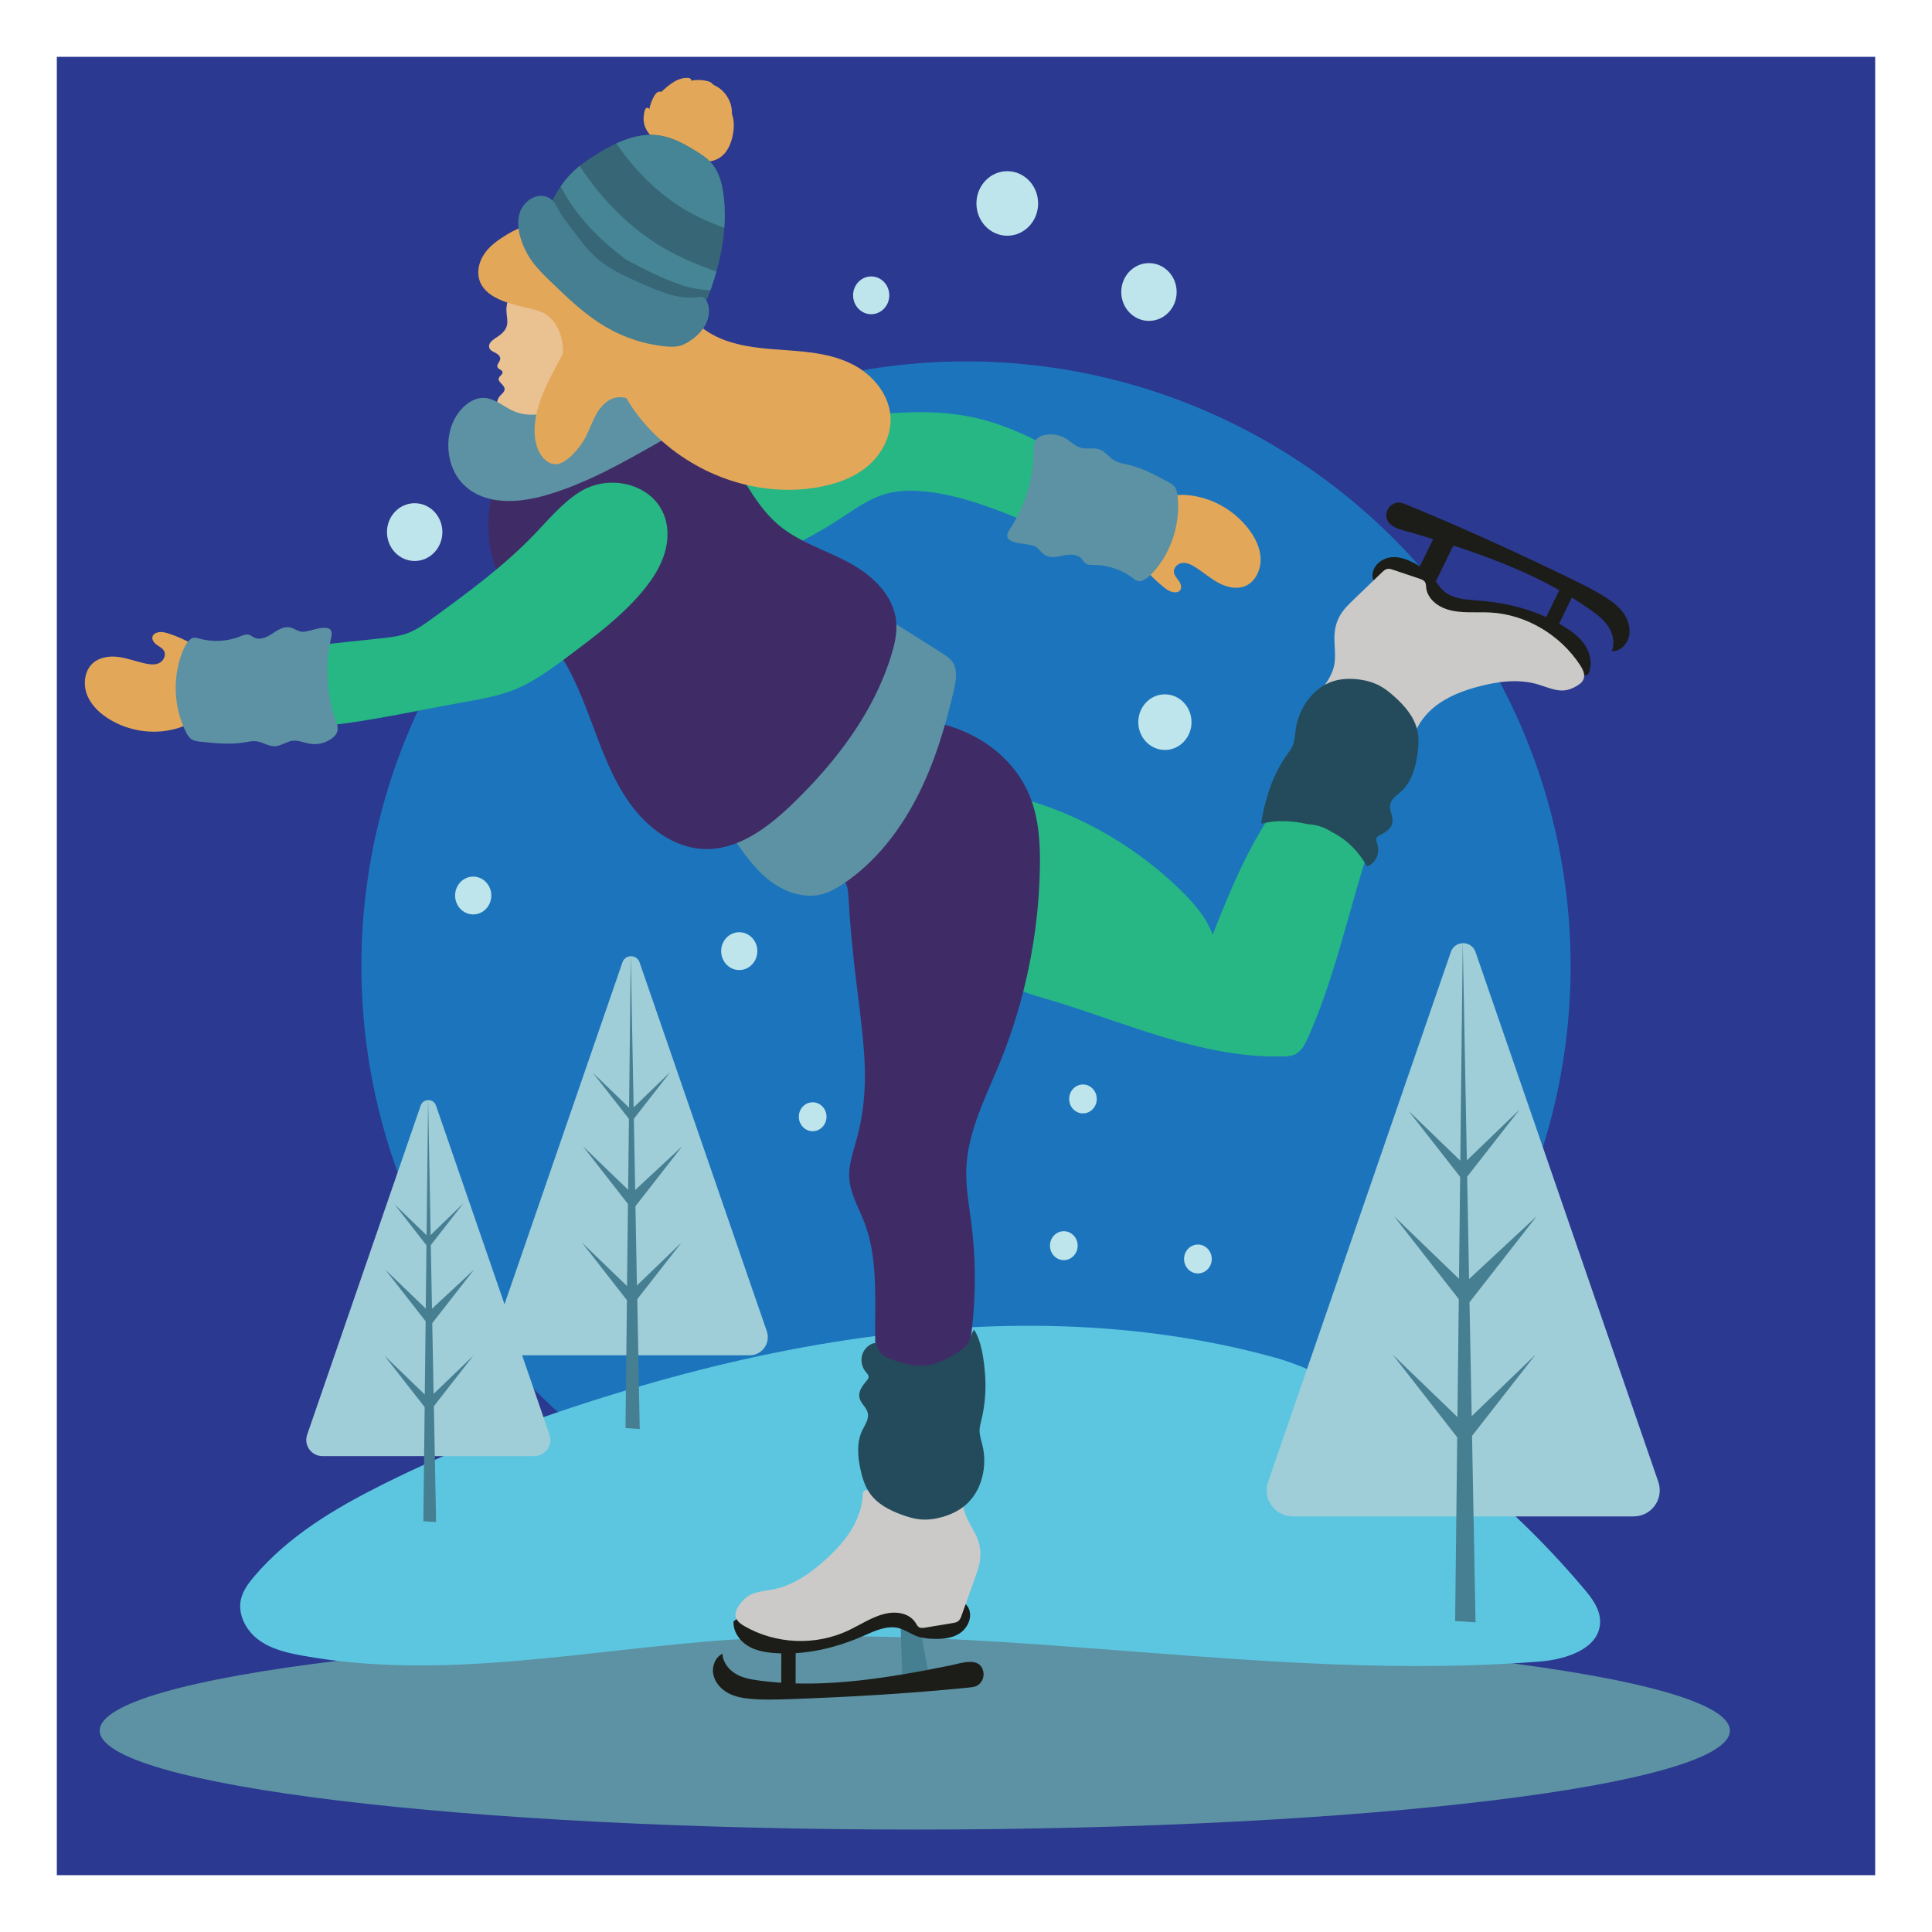 <?xml version="1.0" encoding="utf-8"?>
<!-- Generator: Adobe Illustrator 16.0.0, SVG Export Plug-In . SVG Version: 6.00 Build 0)  -->
<!DOCTYPE svg PUBLIC "-//W3C//DTD SVG 1.1//EN" "http://www.w3.org/Graphics/SVG/1.1/DTD/svg11.dtd">
<svg version="1.1" id="Layer_1" xmlns="http://www.w3.org/2000/svg" xmlns:xlink="http://www.w3.org/1999/xlink" x="0px" y="0px"
	 width="85px" height="85px" viewBox="0 0 85 85" enable-background="new 0 0 85 85" xml:space="preserve">
<g>
	<path fill="#2B3990" d="M2.5,2.5h80v80h-80V2.5z"/>
	<circle fill="#1C75BC" cx="42.5" cy="42.5" r="26.6"/>
	<path fill="#5C92A3" d="M76.109,76.14c0,2.403-16.057,4.353-35.861,4.353S4.387,78.544,4.387,76.14
		c0-2.402,16.057-4.352,35.861-4.352S76.109,73.737,76.109,76.14z"/>
	<path fill="#69AABC" d="M26.133,8.076c0.607-0.156,1.215-0.314,1.822-0.473c0.086,0.698-0.078,1.426-0.451,2.012
		c0.52-0.365,1.211-0.386,1.715-0.77c0.055,0.631,0.09,1.326-0.27,1.837c0.221-0.149,0.441-0.298,0.662-0.448
		c0.279-0.188,0.562-0.382,0.764-0.658c0.281,0.607,0.418,1.287,0.398,1.961c0.387-0.434,0.721-0.91,0.996-1.42
		c-0.275,0.232-0.553,0.465-0.828,0.699c-0.053-0.5-0.135-1.055-0.518-1.361c-0.354,0.168-0.689,0.371-1.002,0.604
		c0.15-0.412,0.045-0.872-0.062-1.298c-0.455,0.048-0.9,0.175-1.312,0.375c0.166-0.193,0.211-0.467,0.223-0.727
		c0.008-0.183,0-0.369-0.062-0.539c-0.064-0.168-0.193-0.32-0.361-0.367c-0.131-0.037-0.271-0.008-0.402,0.025
		c-0.256,0.065-0.51,0.146-0.758,0.239c0.283-0.306,0.51-0.659,0.668-1.046c0.008-0.016-0.107-0.238-0.129-0.261
		c-0.078-0.087-0.049-0.095-0.131-0.013c-0.123,0.125-0.199,0.414-0.287,0.571C26.607,7.39,26.381,7.742,26.133,8.076z"/>
	<path fill="#EAC292" d="M31.018,12.726c-0.031-0.223-0.029-0.45,0.006-0.672c-0.246,0.212-0.506,0.408-0.777,0.585l-0.066,0.043
		l-0.008-0.08c-0.025-0.349-0.096-0.693-0.205-1.025l-1.086,0.486l0.002-0.074c0.004-0.347-0.014-0.692-0.053-1.037
		c-0.373,0.172-0.752,0.33-1.137,0.472l-0.074,0.028l0.01-0.08c0.057-0.424,0.076-0.856,0.059-1.284
		c-0.414,0.077-0.824,0.171-1.23,0.282L26.342,10.4l0.062-0.103c0.211-0.347,0.271-0.777,0.322-1.166
		c-0.428,0.002-0.848,0.097-1.229,0.28l-0.1,0.049l0.41-1.372c-0.275,0.016-0.512,0.108-0.76,0.208
		c-0.096,0.038-0.191,0.076-0.295,0.111l-0.031-0.09c0.102-0.035,0.197-0.074,0.293-0.111c0.273-0.109,0.533-0.215,0.855-0.217
		h0.066l-0.387,1.293c0.389-0.17,0.807-0.254,1.229-0.246l0.053,0.002l-0.006,0.052c-0.047,0.375-0.102,0.796-0.287,1.155
		c0.393-0.104,0.785-0.19,1.184-0.264l0.053-0.011l0.004,0.054c0.02,0.426,0.006,0.854-0.045,1.278
		c0.377-0.142,0.75-0.297,1.115-0.468l0.059-0.028l0.008,0.065c0.043,0.345,0.064,0.691,0.062,1.039l1.047-0.469l0.016,0.051
		c0.113,0.33,0.188,0.67,0.223,1.018c0.281-0.188,0.551-0.396,0.803-0.624l0.109-0.101l-0.031,0.146
		c-0.057,0.255-0.066,0.519-0.029,0.777L31.018,12.726L31.018,12.726z"/>
	<path fill="#EAC292" d="M25.781,9.652l0.688-0.293l-0.344,0.75L25.781,9.652z M26.844,10.646l0.688-0.293l-0.25,0.701
		L26.844,10.646z M28.076,11.43l0.688-0.293l-0.203,0.668L28.076,11.43z M29.285,12.158l0.572-0.494l-0.02,0.76L29.285,12.158z
		 M24.971,8.545l0.609-0.278l-0.297,0.687L24.971,8.545z"/>
	<path fill="#5CC6E1" d="M26.895,61.369c-3.467,1.066-6.879,2.342-10.131,3.977c-2.053,1.032-4.078,2.24-5.584,4.014
		c-0.252,0.299-0.496,0.626-0.582,1.015c-0.145,0.672,0.238,1.374,0.781,1.773c0.541,0.401,1.215,0.562,1.871,0.683
		c6.24,1.152,12.617-0.268,18.943-0.693c11.846-0.801,23.73,1.898,35.566,0.962c1.162-0.092,2.658-0.581,2.639-1.78
		c-0.01-0.549-0.367-1.017-0.719-1.431c-1.85-2.192-3.938-4.172-6.223-5.904c-2.193-1.661-4.789-3.554-7.443-4.279
		c-6.082-1.664-12.482-1.693-18.682-0.762C33.799,59.472,30.314,60.313,26.895,61.369L26.895,61.369z"/>
	<path fill="#467E92" d="M39.625,71.544l0.078,2.387l1.201-0.007l-0.375-2.053L39.625,71.544z"/>
	<path fill="#E3A759" d="M31.49,3.783c-0.057-0.029-0.119-0.057-0.158-0.106c-0.047-0.058-0.121-0.084-0.191-0.104
		c-0.244-0.063-0.5-0.072-0.746-0.022c0.053-0.039-0.027-0.113-0.094-0.12c-0.463-0.048-0.867,0.296-1.211,0.616
		c-0.107-0.065-0.232,0.05-0.299,0.159c-0.113,0.193-0.189,0.406-0.23,0.627c0.023-0.061-0.064-0.112-0.121-0.082
		c-0.055,0.031-0.074,0.102-0.088,0.164c-0.131,0.576,0.1,0.947,0.545,1.289c0.41,0.312,0.924,0.603,1.4,0.783
		c0.486,0.187,1.082,0.209,1.479-0.133c0.23-0.197,0.361-0.494,0.438-0.793c0.088-0.346,0.105-0.719-0.012-1.057
		C32.219,4.505,31.93,4.006,31.49,3.783L31.49,3.783z"/>
	<path fill="#9FCDD8" d="M27.385,42.34l-5.598,16.229c-0.18,0.519,0.205,1.059,0.754,1.059h10.441c0.547,0,0.934-0.54,0.754-1.059
		L28.139,42.34C28.016,41.98,27.508,41.98,27.385,42.34z"/>
	<path fill="#467E92" d="M28.021,56.556l-0.064-3.489l2.059-2.638l-2.148,1.999c-0.016,0.271,0.094,0.396,0.088,0.497l-0.07-3.703
		l1.605-2.057l-1.615,1.557l-0.125-6.681l-0.074,6.692l-1.586-1.527l1.58,2.021l-0.035,3.121l-1.992-1.921l1.984,2.544l-0.041,3.612
		l-1.982-1.914l1.977,2.534l-0.062,5.626l0.625,0.041l-0.107-5.713l1.943-2.488L28.021,56.556L28.021,56.556z"/>
	<path fill="#9FCDD8" d="M63.832,41.883l-8.041,23.312c-0.258,0.745,0.297,1.521,1.084,1.521h14.998
		c0.789,0,1.342-0.776,1.086-1.521l-8.043-23.312C64.738,41.367,64.01,41.367,63.832,41.883L63.832,41.883z"/>
	<path fill="#467E92" d="M64.748,62.307l-0.096-5.013l2.959-3.789l-3.086,2.871c-0.023,0.392,0.133,0.568,0.123,0.714l-0.1-5.32
		l2.307-2.953l-2.32,2.235l-0.18-9.597l-0.107,9.613l-2.277-2.193l2.27,2.904l-0.051,4.484l-2.863-2.76l2.854,3.653l-0.059,5.188
		l-2.85-2.747l2.84,3.638l-0.092,8.083l0.898,0.06l-0.154-8.205l2.791-3.574L64.748,62.307z"/>
	<path fill="#9FCDD8" d="M18.508,48.64l-4.994,14.48c-0.16,0.463,0.184,0.943,0.674,0.943h9.314c0.49,0,0.834-0.48,0.674-0.943
		l-4.994-14.48C19.07,48.32,18.617,48.32,18.508,48.64L18.508,48.64z"/>
	<path fill="#467E92" d="M19.076,61.327l-0.059-3.114l1.838-2.354l-1.918,1.784c-0.016,0.242,0.082,0.354,0.078,0.442l-0.062-3.306
		l1.432-1.835l-1.439,1.392l-0.111-5.962l-0.066,5.972l-1.414-1.363l1.408,1.806l-0.031,2.784l-1.779-1.714l1.773,2.271
		l-0.037,3.223l-1.771-1.707l1.766,2.261l-0.057,5.021l0.559,0.037l-0.098-5.098l1.734-2.221L19.076,61.327L19.076,61.327z"/>
	<path fill="#26B784" d="M27.406,19.867c2.926-0.437,5.852-0.873,8.777-1.312c2.33-0.348,4.73-0.693,7.018-0.102
		c2.969,0.768,5.426,3.035,8.396,3.791c-0.436,0.945-0.828,1.911-1.18,2.893c-1.645-0.682-3.291-1.365-4.936-2.048
		c-1.516-0.63-3.055-1.266-4.676-1.454c-0.615-0.072-1.246-0.076-1.844,0.095c-0.748,0.217-1.395,0.698-2.055,1.126
		c-1.381,0.898-2.877,1.601-4.438,2.082c-0.338,0.104-0.705,0.198-1.039,0.077c-0.209-0.075-0.383-0.227-0.551-0.375
		c-0.926-0.818-1.852-1.636-2.777-2.454L27.406,19.867L27.406,19.867z"/>
	<path fill="#1C1D19" d="M32.57,71.105c-0.102,0.078-0.199,0.154-0.299,0.231c-0.021,0.43,0.252,0.832,0.602,1.057
		c0.354,0.227,0.771,0.301,1.184,0.333c1.336,0.104,2.68-0.208,3.914-0.747c0.508-0.223,1.055-0.488,1.586-0.344
		c0.277,0.075,0.518,0.257,0.787,0.354c0.227,0.081,0.465,0.104,0.701,0.113c0.398,0.017,0.816-0.014,1.156-0.228
		c0.342-0.213,0.576-0.663,0.441-1.055c-0.047-0.137-0.145-0.264-0.277-0.299c-0.08-0.021-0.162-0.01-0.244,0.001
		c-1.066,0.143-2.148,0.017-3.223,0.067c-1.314,0.062-2.621,0.391-3.932,0.27c-0.029-0.004-0.066-0.013-0.07-0.044
		c-0.008-0.029,0.059-0.028,0.041-0.004L32.57,71.105L32.57,71.105z"/>
	<path fill="#CBCAC8" d="M37.533,67.173c-0.299,0.535-0.717,0.988-1.16,1.396c-0.676,0.624-1.451,1.175-2.336,1.354
		c-0.398,0.081-0.828,0.092-1.166,0.329c-0.15,0.105-0.271,0.253-0.375,0.411c-0.084,0.13-0.156,0.283-0.135,0.439
		c0.033,0.206,0.219,0.343,0.395,0.444c1.373,0.789,3.104,0.867,4.537,0.202c0.582-0.271,1.127-0.657,1.754-0.772
		c0.451-0.084,0.98,0.02,1.232,0.418c0.041,0.066,0.076,0.144,0.141,0.188c0.084,0.058,0.195,0.043,0.297,0.025
		c0.4-0.065,0.803-0.134,1.201-0.199c0.086-0.016,0.176-0.03,0.244-0.087c0.078-0.062,0.115-0.161,0.148-0.258
		c0.199-0.562,0.398-1.124,0.602-1.686c0.084-0.236,0.168-0.476,0.203-0.725c0.041-0.287,0.014-0.582-0.076-0.857
		c-0.164-0.49-0.523-0.898-0.639-1.403c-0.094-0.403-0.02-0.825,0.055-1.23c-0.447,0.247-0.973,0.279-1.479,0.309
		c-0.717,0.038-1.434,0.078-2.148,0.116c-0.219,0.013-0.471-0.057-0.678-0.031c-0.236,0.028-0.176,0.092-0.201,0.348
		C37.904,66.352,37.75,66.785,37.533,67.173L37.533,67.173z"/>
	<path fill="#1C1D19" d="M33.391,73.936c-0.354-0.048-0.715-0.112-1.025-0.295c-0.311-0.184-0.564-0.51-0.58-0.882
		c-0.32,0.146-0.477,0.562-0.4,0.919c0.074,0.357,0.344,0.646,0.652,0.812c0.312,0.166,0.666,0.225,1.014,0.254
		c0.543,0.048,1.092,0.03,1.637,0.013c2.656-0.092,5.312-0.247,7.961-0.514c0.102-0.012,0.205-0.021,0.299-0.062
		c0.23-0.099,0.371-0.384,0.312-0.638c-0.152-0.686-1.004-0.361-1.432-0.274c-0.674,0.135-1.352,0.268-2.029,0.382
		c-1.35,0.229-2.713,0.398-4.084,0.418C34.939,74.078,34.16,74.039,33.391,73.936L33.391,73.936z"/>
	<path fill="#1C1D19" d="M34.375,72.551l0.631,0.001l-0.002,1.613l-0.633-0.001L34.375,72.551z"/>
	<path fill="#26B784" d="M44.006,34.895c2.963,0.625,5.75,2.127,7.955,4.287c0.568,0.557,1.111,1.179,1.391,1.939
		c1.104-2.781,2.303-5.692,4.588-7.526c1.057,0.483,2.076,1.041,3.053,1.67c-1.412,3.359-1.957,7.068-3.447,10.389
		c-0.127,0.284-0.279,0.586-0.553,0.723c-0.164,0.085-0.354,0.096-0.539,0.1c-3.602,0.098-7.008-1.531-10.479-2.546
		c-0.516-0.15-1.047-0.293-1.486-0.608c-0.48-0.344-0.82-0.869-1.055-1.427c-0.596-1.417-0.562-3.021-0.521-4.566L44.006,34.895
		L44.006,34.895z"/>
	<path fill="#3F2C66" d="M41.09,31.779c1.803,0.327,3.521,1.504,4.225,3.267c0.402,1.006,0.459,2.123,0.434,3.212
		c-0.062,2.919-0.666,5.825-1.766,8.511c-0.623,1.524-1.42,3.04-1.471,4.696c-0.023,0.786,0.123,1.563,0.223,2.345
		c0.34,2.659,0.115,5.396-0.65,7.957c-0.045,0.15-0.102,0.312-0.229,0.397c-0.115,0.074-0.26,0.068-0.395,0.062l-2.467-0.133
		c-1.016-2.609,0.037-5.718-0.973-8.331c-0.244-0.631-0.609-1.234-0.656-1.914c-0.035-0.525,0.125-1.041,0.271-1.544
		c0.971-3.317-0.029-5.713-0.311-10.892c-0.039-0.68-0.209-0.511-0.303-1.183c-0.17-1.216,0.477-2.375,1.1-3.418L41.09,31.779
		L41.09,31.779z"/>
	<path fill="#244B5B" d="M42.559,59.139c-0.16,0.196-0.373,0.34-0.59,0.469c-0.422,0.252-0.885,0.461-1.371,0.482
		c-0.41,0.017-0.814-0.102-1.209-0.222c-0.314-0.097-0.672-0.239-0.771-0.565c-0.023-0.079-0.041-0.178-0.115-0.204
		c-0.037-0.014-0.08-0.001-0.117,0.014c-0.225,0.085-0.402,0.291-0.463,0.532c-0.059,0.241,0.002,0.512,0.158,0.7
		c0.064,0.079,0.152,0.165,0.131,0.267c-0.01,0.049-0.043,0.088-0.074,0.123c-0.188,0.217-0.391,0.484-0.324,0.769
		c0.059,0.253,0.316,0.416,0.367,0.671c0.055,0.264-0.127,0.508-0.242,0.749c-0.258,0.529-0.207,1.164-0.078,1.742
		c0.078,0.354,0.188,0.708,0.389,1.006c0.334,0.495,0.887,0.775,1.436,0.975c0.262,0.095,0.527,0.174,0.803,0.2
		c0.328,0.03,0.66-0.016,0.977-0.107c0.361-0.104,0.713-0.268,1.004-0.516c0.719-0.61,0.98-1.691,0.756-2.629
		c-0.055-0.229-0.137-0.455-0.129-0.69c0.008-0.146,0.047-0.287,0.08-0.431c0.16-0.651,0.213-1.332,0.162-2.003
		c-0.047-0.616-0.148-1.443-0.48-1.967C42.715,58.649,42.707,58.957,42.559,59.139z"/>
	<path fill="#1C1D19" d="M69.492,29.75c0.123-0.022,0.246-0.043,0.367-0.064c0.203-0.375,0.137-0.861-0.08-1.228
		c-0.215-0.367-0.559-0.632-0.91-0.855c-1.146-0.722-2.48-1.08-3.814-1.181c-0.551-0.042-1.15-0.062-1.562-0.443
		c-0.215-0.198-0.352-0.474-0.549-0.689c-0.166-0.179-0.369-0.312-0.576-0.433c-0.35-0.202-0.734-0.373-1.131-0.343
		s-0.799,0.32-0.85,0.732c-0.018,0.144,0.016,0.304,0.117,0.398c0.062,0.055,0.143,0.084,0.219,0.113
		c1.014,0.378,1.924,1.001,2.904,1.462c1.199,0.565,2.506,0.889,3.621,1.616c0.027,0.017,0.055,0.043,0.047,0.072
		c-0.01,0.03-0.066-0.001-0.041-0.017L69.492,29.75z"/>
	<path fill="#CBCAC8" d="M63.363,30.915c0.5-0.335,1.066-0.542,1.641-0.698c0.873-0.237,1.803-0.362,2.668-0.104
		c0.393,0.115,0.779,0.31,1.184,0.258c0.182-0.023,0.354-0.097,0.512-0.19c0.133-0.077,0.266-0.178,0.311-0.329
		c0.062-0.199-0.045-0.409-0.156-0.582c-0.885-1.354-2.395-2.239-3.959-2.323c-0.637-0.033-1.291,0.055-1.9-0.138
		c-0.438-0.139-0.867-0.481-0.918-0.956c-0.008-0.079-0.006-0.163-0.043-0.23c-0.051-0.094-0.158-0.133-0.254-0.165
		c-0.387-0.13-0.773-0.26-1.16-0.39c-0.082-0.027-0.168-0.055-0.254-0.039c-0.096,0.02-0.172,0.092-0.244,0.161
		c-0.422,0.406-0.844,0.812-1.266,1.219c-0.178,0.173-0.355,0.345-0.496,0.551c-0.16,0.239-0.266,0.514-0.301,0.801
		c-0.068,0.515,0.076,1.049-0.039,1.554c-0.092,0.403-0.342,0.744-0.584,1.072c0.508-0.009,0.99,0.209,1.455,0.424
		c0.654,0.304,1.311,0.607,1.967,0.909c0.201,0.093,0.396,0.271,0.592,0.349c0.223,0.086,0.195,0.001,0.328-0.215
		C62.678,31.472,63.002,31.158,63.363,30.915z"/>
	<path fill="#1C1D19" d="M69.986,26.84c0.295,0.209,0.59,0.437,0.787,0.747c0.195,0.31,0.283,0.721,0.135,1.061
		c0.35,0.021,0.67-0.277,0.758-0.631c0.086-0.354-0.027-0.738-0.232-1.032c-0.207-0.294-0.496-0.513-0.795-0.705
		c-0.465-0.299-0.959-0.542-1.451-0.782c-2.412-1.174-4.85-2.288-7.324-3.301c-0.096-0.038-0.191-0.076-0.293-0.086
		c-0.248-0.021-0.498,0.167-0.559,0.42c-0.156,0.684,0.74,0.797,1.158,0.922c0.662,0.197,1.322,0.398,1.979,0.617
		c1.303,0.434,2.594,0.925,3.822,1.557C68.666,25.982,69.344,26.385,69.986,26.84z"/>
	<path fill="#1C1D19" d="M68.648,25.873l0.564,0.299l-0.701,1.438l-0.562-0.299L68.648,25.873z M63.168,23.482l0.814,0.434
		l-0.838,1.721l-0.814-0.432L63.168,23.482z"/>
	<path fill="#244B5B" d="M62.357,32.141c-0.131-0.59-0.541-1.069-0.979-1.467c-0.209-0.189-0.426-0.369-0.672-0.5
		c-0.293-0.157-0.617-0.244-0.941-0.284c-0.375-0.045-0.758-0.032-1.117,0.083c-0.883,0.284-1.518,1.184-1.646,2.14
		c-0.031,0.234-0.037,0.476-0.129,0.69c-0.057,0.134-0.146,0.25-0.229,0.368c-0.385,0.542-0.678,1.15-0.871,1.793
		c-0.113,0.373-0.236,0.833-0.281,1.276c0.66-0.173,1.369-0.134,2.043,0.02c0.217,0.014,0.432,0.053,0.637,0.13
		c0.166,0.062,0.32,0.147,0.471,0.244c0.643,0.324,1.143,0.854,1.502,1.485c0.137-0.053,0.26-0.145,0.346-0.268
		c0.143-0.199,0.184-0.474,0.107-0.71c-0.031-0.098-0.082-0.212-0.025-0.299c0.025-0.041,0.07-0.063,0.113-0.085
		c0.252-0.126,0.535-0.295,0.576-0.584c0.035-0.257-0.143-0.509-0.1-0.766c0.045-0.266,0.301-0.421,0.496-0.598
		c0.428-0.391,0.609-0.998,0.699-1.583C62.41,32.867,62.439,32.495,62.357,32.141z"/>
	<path fill="#5C92A3" d="M32.131,36.661c0.486,0.736,0.986,1.483,1.664,2.029c0.678,0.547,1.574,0.872,2.402,0.643
		c0.338-0.095,0.646-0.272,0.938-0.472c1.355-0.917,2.416-2.262,3.186-3.744c0.771-1.482,1.264-3.105,1.643-4.747
		c0.1-0.433,0.18-0.935-0.086-1.283c-0.105-0.142-0.256-0.237-0.402-0.331c-0.836-0.527-1.67-1.057-2.502-1.583
		c-0.076-0.048-0.162-0.101-0.252-0.086c-0.094,0.013-0.166,0.092-0.225,0.169c-0.238,0.311-0.414,0.667-0.602,1.013
		c-1.135,2.086-2.744,3.887-4.662,5.207L32.131,36.661L32.131,36.661z"/>
	<path fill="#3F2C66" d="M21.709,21.553c-0.508,1.67-0.148,3.599,0.922,4.95c0.459,0.58,1.031,1.05,1.506,1.614
		c0.863,1.021,1.379,2.305,1.854,3.572c0.475,1.27,0.938,2.566,1.719,3.655c0.783,1.089,1.953,1.961,3.256,2.011
		c1.523,0.059,2.871-0.981,3.984-2.067c1.852-1.805,3.49-3.945,4.264-6.464c0.146-0.477,0.262-0.977,0.215-1.476
		c-0.111-1.191-1.105-2.083-2.129-2.624c-1.021-0.541-2.162-0.878-3.051-1.632c-0.871-0.739-1.418-1.801-2.023-2.785
		c-0.607-0.984-1.357-1.962-2.414-2.352c-0.539-0.198-1.123-0.229-1.693-0.194c-1.783,0.107-3.525,0.844-4.881,2.062
		c-0.062,0.058-0.131,0.137-0.105,0.22c0.025,0.082,0.188,0.039,0.141-0.033L21.709,21.553z"/>
	<path fill="#EAC292" d="M23.178,12.388c-0.533,0.157-0.926,0.729-0.898,1.307c0.012,0.226,0.078,0.458,0.008,0.671
		c-0.08,0.248-0.316,0.396-0.529,0.537c-0.133,0.088-0.279,0.229-0.236,0.387c0.031,0.121,0.158,0.18,0.268,0.231
		c0.107,0.055,0.227,0.146,0.217,0.271c-0.014,0.134-0.174,0.25-0.117,0.371c0.045,0.095,0.199,0.104,0.217,0.209
		c0.018,0.105-0.127,0.16-0.162,0.261c-0.061,0.179,0.24,0.284,0.254,0.472c0.01,0.132-0.119,0.219-0.205,0.315
		c-0.182,0.207-0.176,0.548-0.027,0.783s0.408,0.372,0.674,0.424s0.537,0.026,0.807-0.002c1.092-0.119,2.188-0.305,3.201-0.747
		c0.27-0.118,0.537-0.259,0.744-0.475c0.406-0.424,0.512-1.065,0.537-1.666c0.037-0.897-0.068-1.827-0.49-2.61
		c-0.426-0.781-1.209-1.389-2.068-1.397c-0.566-0.004-1.111,0.244-1.584,0.568L23.178,12.388L23.178,12.388z"/>
	<path fill="#5C92A3" d="M27.746,16.889c-1.008,0.487-2.059,0.878-3.141,1.166c-0.65,0.172-1.354,0.305-1.979,0.045
		c-0.449-0.187-0.84-0.573-1.324-0.594c-0.391-0.018-0.76,0.217-1.023,0.52c-0.811,0.921-0.723,2.539,0.184,3.359
		c0.934,0.845,2.338,0.75,3.529,0.41c1.777-0.507,3.412-1.438,5.029-2.36c0.654-0.375,1.361-0.811,1.607-1.547
		c0.158-0.476,0.082-1.029-0.197-1.438C29.557,15.158,28.684,16.436,27.746,16.889L27.746,16.889z"/>
	<path fill="#E3A759" d="M24.023,9.703c-0.582,0.154-1.121,0.475-1.547,0.918c-0.213,0.222-0.398,0.479-0.479,0.781
		c-0.08,0.301-0.035,0.65,0.166,0.881c0.305,0.347,0.838,0.316,1.266,0.172c0.432-0.144,0.852-0.375,1.303-0.346
		c0.768,0.053,1.291,0.838,1.568,1.588c0.418,1.13,0.561,2.365,1.07,3.452c0.307,0.652,0.74,1.234,1.23,1.75
		c1.891,1.991,4.713,2.998,7.363,2.543c0.777-0.134,1.557-0.396,2.176-0.904c0.619-0.51,1.062-1.296,1.043-2.12
		c-0.027-1.033-0.775-1.929-1.664-2.383c-0.889-0.456-1.9-0.556-2.889-0.625c-0.988-0.07-1.996-0.128-2.916-0.513
		c-0.49-0.206-0.955-0.511-1.277-0.945c-0.777-1.042-0.617-2.591-1.352-3.665c-0.604-0.885-1.723-1.264-2.762-1.201
		s-2.021,0.5-2.957,0.973L24.023,9.703L24.023,9.703z"/>
	<path fill="#E3A759" d="M22.832,12.404c0.713,0.217,1.549-0.338,2.188,0.058c0.332,0.207,0.5,0.63,0.5,1.032
		c0.002,0.404-0.139,0.794-0.301,1.16c-0.463,1.041-1.125,1.987-1.484,3.072c-0.203,0.61-0.305,1.284-0.119,1.901
		c0.125,0.418,0.463,0.833,0.881,0.794c0.199-0.02,0.377-0.14,0.531-0.271c0.293-0.25,0.539-0.557,0.725-0.901
		c0.178-0.334,0.299-0.701,0.484-1.03c0.188-0.33,0.465-0.632,0.822-0.719c0.438-0.106,0.891,0.136,1.213,0.463
		c0.322,0.326,0.559,0.734,0.863,1.08c0.334,0.375,0.758,0.673,1.23,0.802c0.449,0.122,0.926,0.088,1.381-0.003
		c0.336-0.066,0.684-0.171,0.924-0.425c0.402-0.423,0.377-1.142,0.105-1.666c-0.271-0.526-0.73-0.908-1.166-1.294
		c-0.959-0.854-1.863-1.817-2.42-2.999c-0.221-0.467-0.385-0.965-0.613-1.428s-0.537-0.904-0.969-1.168
		c-0.477-0.287-1.061-0.332-1.6-0.227c-0.541,0.105-1.045,0.352-1.531,0.615L22.832,12.404L22.832,12.404z"/>
	<path fill="#376777" d="M23.82,9.869c0.328-0.785,0.684-1.578,1.266-2.188c0.346-0.362,0.76-0.649,1.184-0.91
		c0.834-0.515,1.789-0.957,2.756-0.808C29.586,6.05,30.1,6.33,30.586,6.629c0.266,0.16,0.529,0.333,0.732,0.57
		c0.32,0.379,0.451,0.89,0.516,1.387c0.172,1.353-0.08,2.732-0.52,4.019c-0.123,0.365-0.266,0.728-0.471,1.052
		c-0.127,0.202-0.277,0.387-0.428,0.568c-0.068,0.082-0.137,0.166-0.229,0.217c-0.109,0.061-0.238,0.067-0.363,0.066
		c-0.967-0.008-1.887-0.444-2.697-0.987c-0.809-0.543-1.543-1.198-2.363-1.728c-0.15-0.1-0.311-0.196-0.424-0.34
		c-0.115-0.145-0.174-0.35-0.1-0.517L23.82,9.869L23.82,9.869z"/>
	<path fill="#458596" d="M27.52,11.404c0.021,0.012,0.045,0.025,0.066,0.039c0.775,0.412,1.568,0.821,2.398,1.1
		c0.428,0.144,0.846,0.201,1.27,0.232c0.021-0.058,0.041-0.115,0.061-0.171c0.074-0.217,0.143-0.437,0.205-0.657
		c-0.959-0.332-1.891-0.736-2.766-1.312c-1.293-0.854-2.391-2.018-3.252-3.333c-0.145,0.117-0.285,0.243-0.416,0.38
		c-0.152,0.161-0.291,0.335-0.418,0.52C25.338,9.512,26.373,10.535,27.52,11.404L27.52,11.404z M29.832,9.035
		c0.641,0.422,1.326,0.731,2.033,0.988c0.035-0.479,0.027-0.96-0.033-1.438c-0.062-0.497-0.193-1.008-0.516-1.387
		c-0.201-0.238-0.467-0.41-0.73-0.57C30.1,6.33,29.584,6.051,29.023,5.963c-0.652-0.102-1.299,0.068-1.908,0.347
		C27.859,7.387,28.75,8.32,29.832,9.035z"/>
	<path fill="#26B784" d="M25.518,21.635c-0.775,0.484-1.373,1.215-2.014,1.88c-1.344,1.401-2.91,2.544-4.467,3.68
		c-0.342,0.25-0.688,0.5-1.078,0.652c-0.389,0.15-0.805,0.195-1.219,0.239L8.43,28.97c-0.182,1.005-0.178,2.048-0.01,3.058
		c2.289,0.174,4.59,0.102,6.863-0.216c1.68-0.234,3.342-0.603,5.014-0.901c0.793-0.143,1.598-0.271,2.35-0.575
		c0.854-0.348,1.609-0.909,2.355-1.465c1.131-0.845,2.273-1.697,3.201-2.778c0.586-0.681,1.096-1.494,1.158-2.406
		C29.508,21.507,27.068,20.667,25.518,21.635L25.518,21.635z"/>
	<path fill="#E3A759" d="M8.557,28.392c-0.352-0.212-0.725-0.384-1.113-0.512c-0.197-0.065-0.418-0.116-0.604-0.019
		c-0.051,0.026-0.098,0.066-0.121,0.12c-0.062,0.142,0.051,0.299,0.174,0.386c0.123,0.086,0.271,0.152,0.334,0.293
		C7.312,28.849,7.184,29.085,7,29.173c-0.182,0.087-0.395,0.063-0.592,0.021c-0.406-0.086-0.799-0.24-1.209-0.293
		c-0.412-0.051-0.867,0.02-1.162,0.322c-0.332,0.341-0.381,0.909-0.203,1.359c0.182,0.45,0.547,0.792,0.945,1.042
		c0.869,0.542,1.947,0.708,2.93,0.445c0.289-0.076,0.574-0.191,0.801-0.393c0.322-0.288,0.492-0.726,0.551-1.164
		c0.057-0.438,0.01-0.883-0.035-1.322L8.557,28.392L8.557,28.392z M50.311,24.952c0.262,0.323,0.557,0.616,0.881,0.876
		c0.164,0.131,0.355,0.257,0.562,0.229c0.057-0.008,0.111-0.029,0.152-0.071c0.104-0.107,0.051-0.298-0.037-0.422
		c-0.088-0.125-0.207-0.242-0.221-0.396c-0.02-0.208,0.18-0.385,0.379-0.402c0.201-0.019,0.393,0.079,0.562,0.188
		c0.355,0.224,0.676,0.509,1.045,0.702c0.371,0.194,0.82,0.288,1.197,0.107c0.422-0.203,0.652-0.721,0.629-1.207
		c-0.02-0.486-0.256-0.937-0.551-1.312c-0.641-0.818-1.602-1.355-2.611-1.456c-0.295-0.03-0.602-0.023-0.881,0.087
		c-0.395,0.155-0.697,0.507-0.895,0.898c-0.195,0.394-0.295,0.827-0.396,1.257L50.311,24.952L50.311,24.952z"/>
	<path fill="#5C92A3" d="M13.268,27.795c-0.188-0.03-0.348-0.164-0.533-0.196c-0.273-0.046-0.531,0.131-0.768,0.284
		c-0.232,0.153-0.525,0.291-0.777,0.17c-0.082-0.039-0.154-0.104-0.24-0.128c-0.127-0.033-0.256,0.023-0.377,0.072
		c-0.576,0.229-1.221,0.264-1.816,0.095c-0.084-0.023-0.172-0.051-0.256-0.03c-0.066,0.017-0.123,0.06-0.172,0.107
		c-0.143,0.143-0.232,0.333-0.309,0.522c-0.434,1.114-0.377,2.424,0.148,3.493c0.064,0.131,0.141,0.264,0.26,0.341
		c0.113,0.075,0.252,0.092,0.387,0.106c0.645,0.07,1.297,0.14,1.936,0.032c0.174-0.029,0.348-0.07,0.521-0.051
		c0.283,0.033,0.539,0.229,0.822,0.219c0.271-0.011,0.508-0.205,0.775-0.239c0.262-0.032,0.516,0.091,0.777,0.132
		c0.332,0.052,0.684-0.035,0.957-0.238c0.098-0.071,0.188-0.163,0.229-0.279c0.062-0.184-0.012-0.383-0.074-0.563
		c-0.402-1.14-0.471-2.406-0.188-3.584C14.77,27.222,13.598,27.847,13.268,27.795z M45.543,24.037
		c0.164,0.097,0.27,0.281,0.432,0.382c0.238,0.146,0.539,0.078,0.812,0.021c0.271-0.055,0.592-0.074,0.785,0.131
		c0.062,0.068,0.107,0.156,0.182,0.21c0.105,0.079,0.246,0.073,0.375,0.074c0.617,0.001,1.23,0.211,1.73,0.59
		c0.068,0.055,0.143,0.113,0.227,0.125c0.068,0.011,0.137-0.01,0.197-0.037c0.182-0.079,0.332-0.223,0.467-0.373
		c0.787-0.878,1.186-2.122,1.061-3.316c-0.016-0.146-0.041-0.298-0.125-0.416c-0.08-0.112-0.203-0.179-0.324-0.243
		c-0.576-0.307-1.162-0.617-1.797-0.756c-0.17-0.038-0.348-0.064-0.502-0.148c-0.252-0.136-0.426-0.413-0.693-0.51
		c-0.256-0.092-0.543,0.002-0.807-0.067c-0.254-0.067-0.449-0.277-0.68-0.413c-0.293-0.175-0.648-0.225-0.977-0.138
		c-0.117,0.031-0.232,0.082-0.311,0.178c-0.121,0.146-0.119,0.36-0.123,0.555c-0.016,1.214-0.387,2.421-1.055,3.416
		C43.943,24.012,45.252,23.864,45.543,24.037z"/>
	<ellipse fill="#BDE5EB" cx="50.549" cy="12.847" rx="1.219" ry="1.271"/>
	<ellipse fill="#BDE5EB" cx="18.244" cy="23.41" rx="1.219" ry="1.271"/>
	<ellipse fill="#BDE5EB" cx="44.316" cy="8.951" rx="1.357" ry="1.42"/>
	<path fill="#BDE5EB" d="M39.125,12.994c0,0.457-0.355,0.83-0.797,0.83c-0.438,0-0.795-0.371-0.795-0.83s0.355-0.832,0.795-0.832
		C38.77,12.162,39.125,12.535,39.125,12.994z M33.32,41.846c0,0.458-0.357,0.832-0.797,0.832s-0.795-0.374-0.795-0.832
		c0-0.459,0.355-0.832,0.795-0.832S33.32,41.386,33.32,41.846z M21.615,39.399c0,0.459-0.355,0.832-0.795,0.832
		c-0.441,0-0.797-0.372-0.797-0.832c0-0.458,0.355-0.832,0.797-0.832C21.26,38.567,21.615,38.941,21.615,39.399z"/>
	<ellipse fill="#BDE5EB" cx="35.754" cy="49.132" rx="0.609" ry="0.636"/>
	<ellipse fill="#BDE5EB" cx="47.646" cy="48.349" rx="0.607" ry="0.636"/>
	<ellipse fill="#BDE5EB" cx="46.803" cy="54.804" rx="0.609" ry="0.636"/>
	<path fill="#BDE5EB" d="M53.312,55.39c0,0.352-0.273,0.636-0.609,0.636s-0.609-0.284-0.609-0.636c0-0.351,0.273-0.636,0.609-0.636
		C53.039,54.755,53.312,55.04,53.312,55.39z M52.422,31.771c0,0.674-0.523,1.224-1.172,1.224c-0.646,0-1.17-0.549-1.17-1.224
		c0-0.676,0.523-1.223,1.17-1.223C51.898,30.549,52.422,31.097,52.422,31.771z"/>
	<path fill="#E3A759" d="M21.971,10.535c-0.291,0.199-0.562,0.442-0.738,0.756c-0.178,0.312-0.25,0.701-0.137,1.045
		c0.178,0.533,0.729,0.812,1.242,0.982c0.24,0.078,0.482,0.146,0.729,0.202c0.314,0.071,0.641,0.126,0.918,0.293
		c0.527,0.319,0.781,0.996,0.781,1.632c0.002,0.638-0.207,1.251-0.408,1.854c-0.082,0.247-0.162,0.531-0.039,0.759
		c0.131,0.244,0.457,0.313,0.707,0.217c0.252-0.096,0.438-0.318,0.588-0.551c0.256-0.4,0.43-0.849,0.588-1.299
		c0.256-0.735,0.473-1.519,0.35-2.29c-0.123-0.791-0.617-1.507-1.293-1.891c-0.469-0.267-1.039-0.4-1.359-0.846
		c-0.16-0.222-0.225-0.504-0.205-0.777c0.018-0.229,0.131-0.485-0.105-0.638C23.189,9.727,22.299,10.311,21.971,10.535
		L21.971,10.535z"/>
	<path fill="#467E92" d="M30.891,13.07c-0.057-0.012-0.113-0.002-0.172,0.006c-0.832,0.113-1.652-0.231-2.428-0.57
		c-0.791-0.346-1.602-0.705-2.223-1.32c-0.242-0.238-0.449-0.513-0.656-0.785c-0.25-0.328-0.523-0.65-0.744-1.001
		c-0.127-0.202-0.219-0.473-0.408-0.624c-0.533-0.422-1.252,0.045-1.41,0.633c-0.105,0.385-0.039,0.804,0.092,1.182
		c0.119,0.351,0.295,0.681,0.518,0.977c0.213,0.281,0.465,0.527,0.715,0.771c0.791,0.769,1.596,1.542,2.541,2.083
		c0.781,0.445,1.65,0.726,2.537,0.816c0.215,0.021,0.434,0.032,0.645-0.021c0.197-0.051,0.381-0.158,0.549-0.282
		c0.248-0.182,0.473-0.408,0.611-0.688c0.141-0.281,0.184-0.624,0.072-0.918C31.084,13.213,31.006,13.097,30.891,13.07L30.891,13.07
		z"/>
</g>
</svg>
